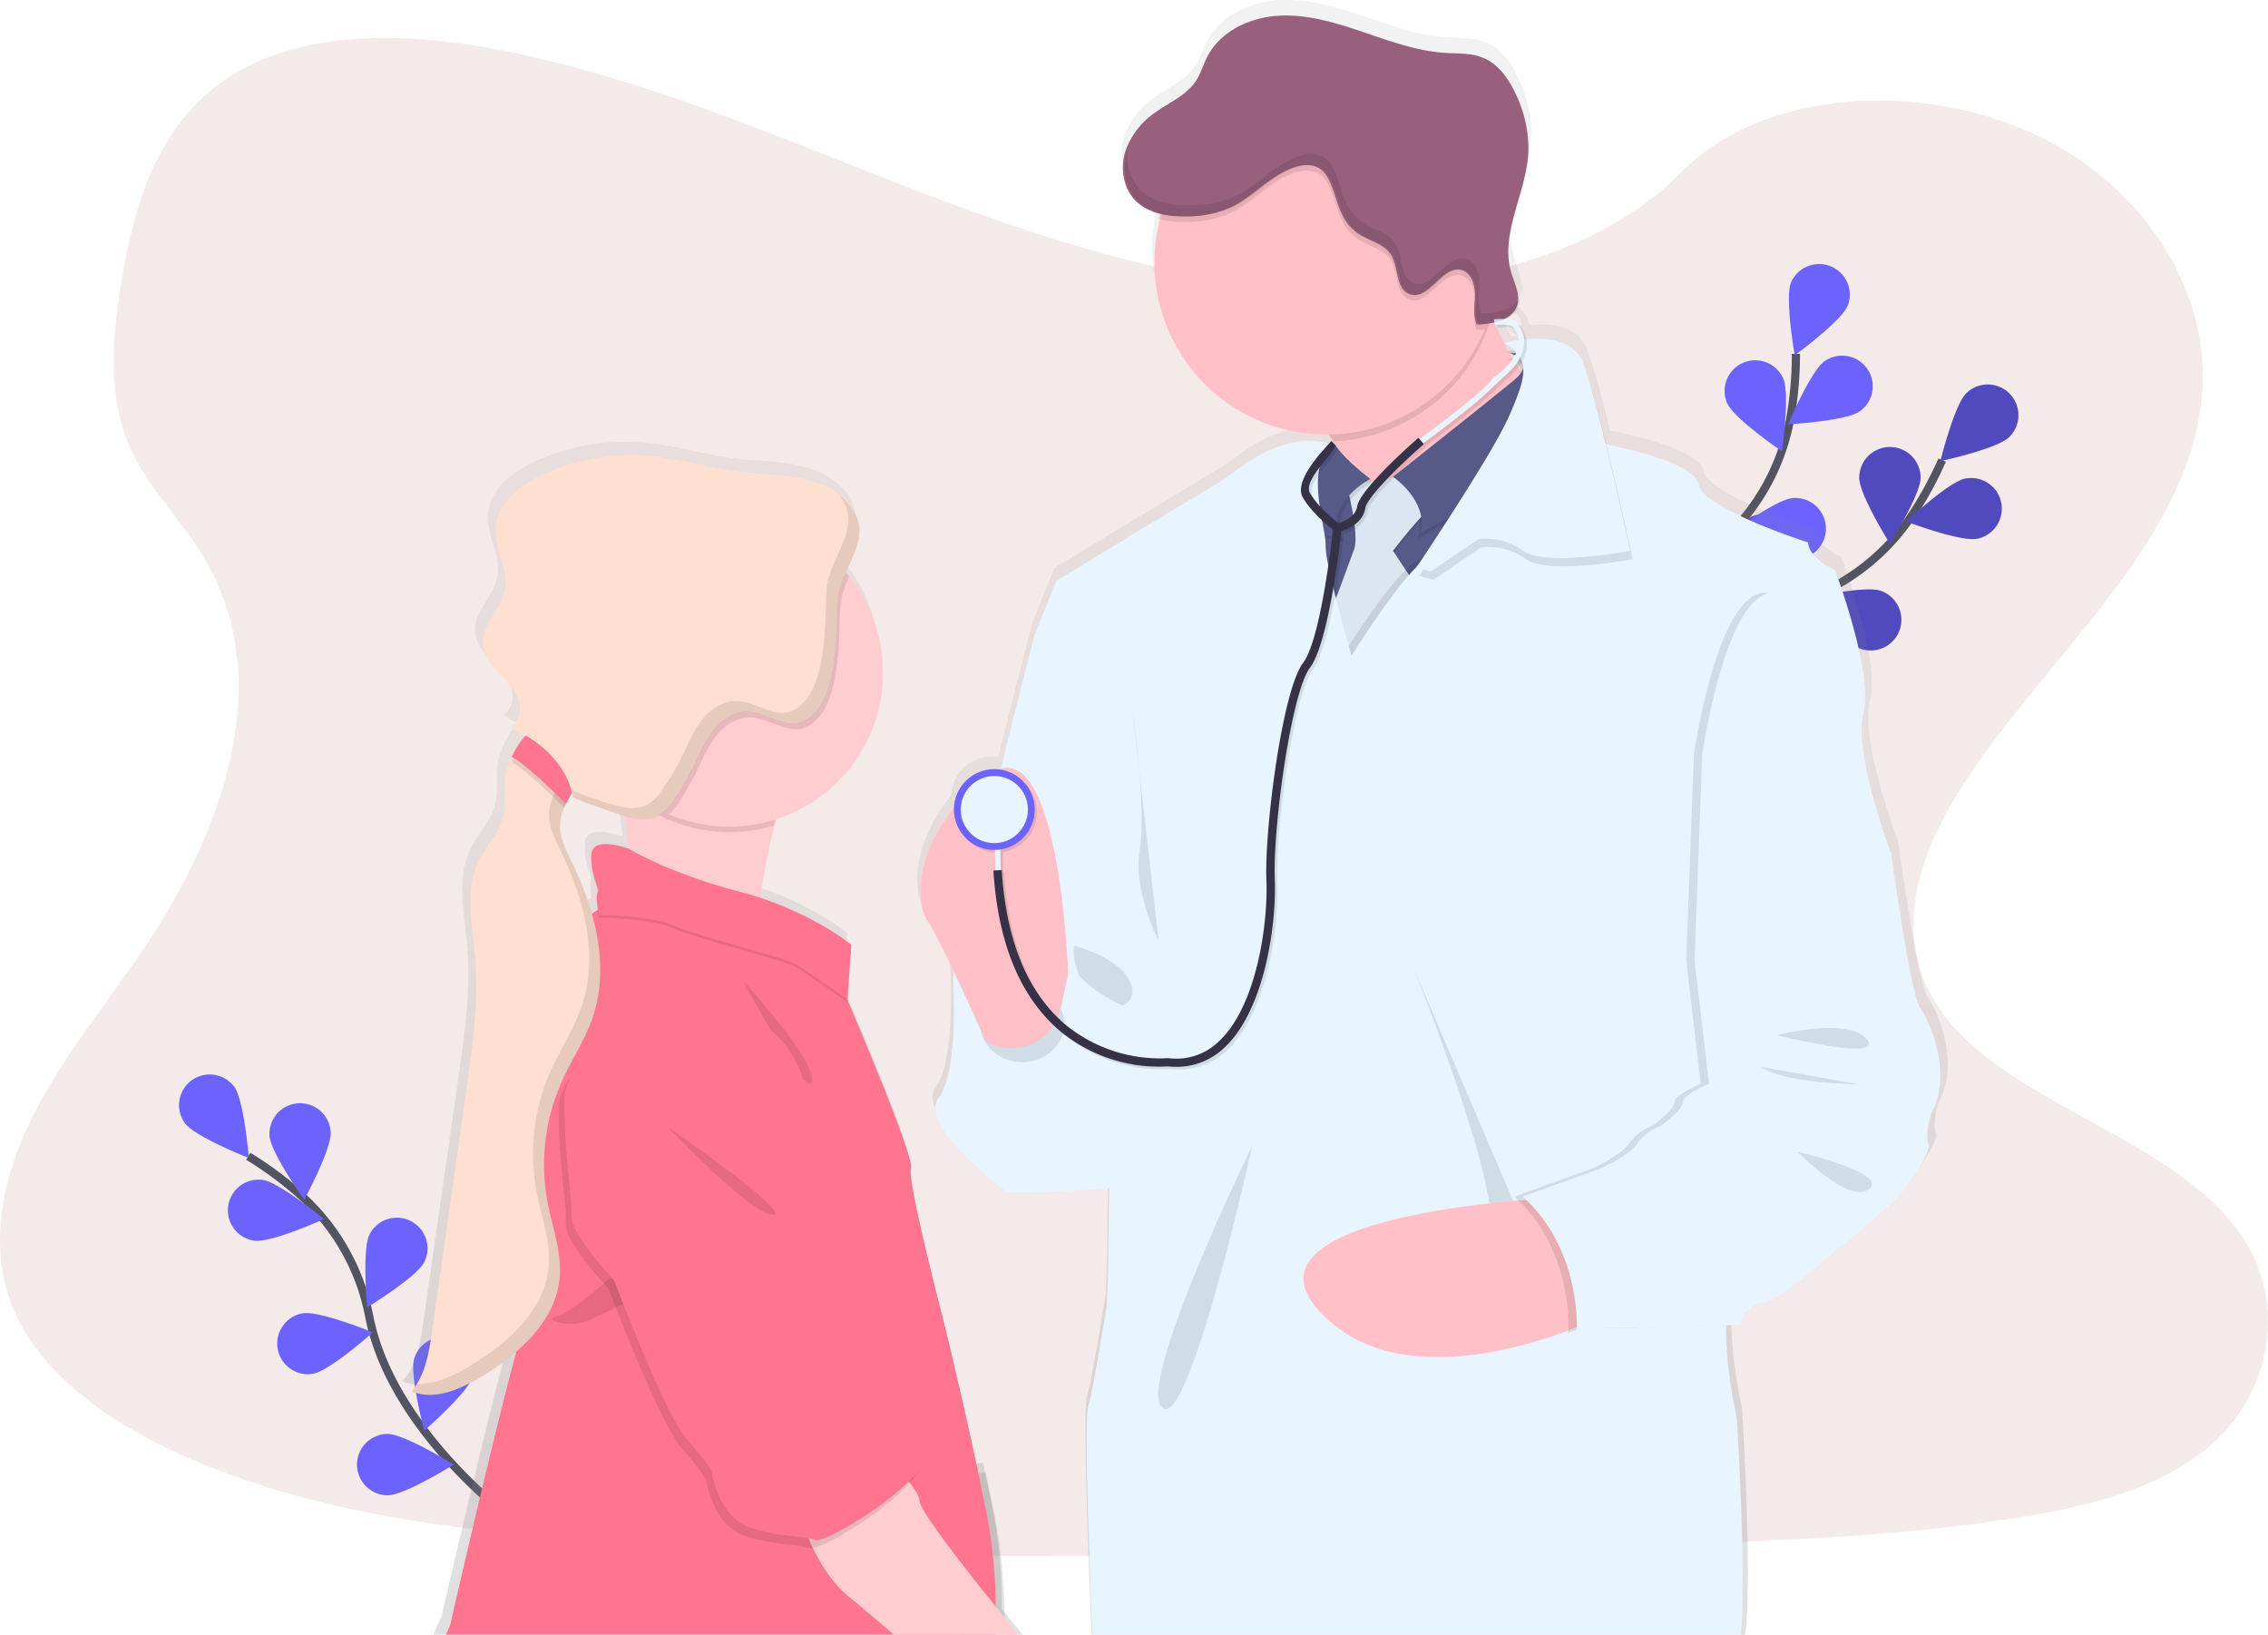 <svg xmlns="http://www.w3.org/2000/svg" xmlns:xlink="http://www.w3.org/1999/xlink" width="555.195" height="400.085" viewBox="0 0 555.195 400.085">
  <defs>
    <linearGradient id="linear-gradient" x1="0.5" y1="1" x2="0.5" gradientUnits="objectBoundingBox">
      <stop offset="0" stop-color="gray" stop-opacity="0.251"/>
      <stop offset="0.54" stop-color="gray" stop-opacity="0.122"/>
      <stop offset="1" stop-color="gray" stop-opacity="0.102"/>
    </linearGradient>
    <linearGradient id="linear-gradient-2" x1="0.5" y1="1" x2="0.5" y2="0" xlink:href="#linear-gradient"/>
  </defs>
  <g id="Group_10" data-name="Group 10" transform="translate(-119.805 -231.6)">
    <g id="Group_8" data-name="Group 8">
      <path id="Path_1" data-name="Path 1" d="M379.518,138.1c-35.593-1.237-69.519-12.728-101.866-25.3s-64.407-26.5-99.167-33.16c-22.348-4.289-47.907-4.892-65.91,7.09-17.329,11.527-22.926,31.427-25.937,49.89-2.264,13.894-3.578,28.513,2.612,41.522,4.309,9.027,11.956,16.618,17.247,25.267,18.4,30.093,5.393,67.2-14.553,96.611-9.354,13.8-20.207,26.934-27.424,41.609s-10.561,31.488-4.243,46.455c6.262,14.824,21.178,25.978,37.341,33.814,32.827,15.9,71.508,20.452,109.227,23.059,83.495,5.71,167.439,3.236,251.153.762,30.982-.92,62.1-1.845,92.578-6.645,16.925-2.663,34.4-6.885,46.69-17.078,15.6-12.943,19.465-34.852,9.012-51.081-17.533-27.215-66.007-33.977-78.265-63.186-6.742-16.076.184-33.988,9.988-48.9,21.024-31.984,56.275-60.047,58.13-96.611,1.278-25.114-15.667-50.258-41.87-62.143-27.46-12.467-65.542-10.893-85.8,9.712C447.6,131.022,410.94,139.19,379.518,138.1Z" transform="translate(62.866 164.048)" fill="#9f3031" opacity="0.1"/>
      <path id="Path_2" data-name="Path 2" d="M238.883,699.924s-28.114-21.254-33.425-48.29a53.437,53.437,0,0,0-16.465-29.5,89.969,89.969,0,0,0-13.173-9.815" transform="translate(4.754 -97.713)" fill="none" stroke="#535461" stroke-miterlimit="10" stroke-width="2"/>
      <path id="Path_3" data-name="Path 3" d="M156.142,576.095c2.464,3.333,3.578,17.456,3.578,17.456s-13.173-5.188-15.642-8.516a7.508,7.508,0,0,1,12.064-8.94Z" transform="translate(20.992 -78.52)" fill="#6c63ff"/>
      <path id="Path_4" data-name="Path 4" d="M200.968,593.954c.256,4.135-6.477,16.6-6.477,16.6s-8.245-11.522-8.506-15.657a7.5,7.5,0,1,1,14.978-.94Z" transform="translate(-0.208 -85.297)" fill="#6c63ff"/>
      <path id="Path_5" data-name="Path 5" d="M246.332,652.6c-1.861,3.7-13.97,11.062-13.97,11.062s-1.293-14.108.567-17.809a7.5,7.5,0,1,1,13.4,6.748Z" transform="translate(-22.672 -112.083)" fill="#6c63ff"/>
      <path id="Path_6" data-name="Path 6" d="M269.439,708.482c-1.211,3.961-11.9,13.26-11.9,13.26s-3.665-13.684-2.454-17.651a7.505,7.505,0,1,1,14.354,4.391Z" transform="translate(-33.873 -139.977)" fill="#6c63ff"/>
      <path id="Path_7" data-name="Path 7" d="M172.578,638.46c4.089.552,17.017-5.286,17.017-5.286s-10.908-9.037-15.018-9.589a7.5,7.5,0,0,0-2,14.875Z" transform="translate(9.519 -103.187)" fill="#6c63ff"/>
      <path id="Path_8" data-name="Path 8" d="M198.461,702.258c4.089-.7,14.655-10.131,14.655-10.131s-13.117-5.357-17.2-4.657a7.5,7.5,0,1,0,2.556,14.788Z" transform="translate(-2.025 -134.418)" fill="#6c63ff"/>
      <path id="Path_9" data-name="Path 9" d="M235.419,760.3c4.146,0,16.158-7.509,16.158-7.509s-12.018-7.5-16.163-7.5a7.5,7.5,0,1,0,0,15.008Z" transform="translate(-20.709 -162.713)" fill="#6c63ff"/>
      <path id="Path_10" data-name="Path 10" d="M833.49,353.155s17.329-30.7,43.45-39.539a53.432,53.432,0,0,0,27.051-20.237A89.613,89.613,0,0,0,911.96,279" transform="translate(-316.735 65.224)" fill="none" stroke="#535461" stroke-miterlimit="10" stroke-width="2"/>
      <path id="Path_11" data-name="Path 11" d="M1002.993,255.674c-2.975,2.883-16.823,5.868-16.823,5.868s3.4-13.751,6.374-16.639a7.5,7.5,0,1,1,10.449,10.771Z" transform="translate(-391.37 82.926)" fill="#6c63ff"/>
      <path id="Path_12" data-name="Path 12" d="M987.2,302.386c-4.089.808-17.313-4.212-17.313-4.212s10.326-9.712,14.39-10.5a7.5,7.5,0,1,1,2.924,14.717Z" transform="translate(-383.411 61.073)" fill="#6c63ff"/>
      <path id="Path_13" data-name="Path 13" d="M935.745,355.427c-3.915-1.355-12.815-12.375-12.815-12.375s13.8-3.159,17.727-1.8a7.5,7.5,0,1,1-4.913,14.18Z" transform="translate(-360.456 34.96)" fill="#6c63ff"/>
      <path id="Path_14" data-name="Path 14" d="M882.7,385.434c-4.089-.675-14.7-10.055-14.7-10.055s13.081-5.449,17.165-4.774a7.512,7.512,0,1,1-2.438,14.824Z" transform="translate(-333.605 20.473)" fill="#6c63ff"/>
      <path id="Path_15" data-name="Path 15" d="M947.3,280.015c-.005,4.146,7.514,16.173,7.514,16.173s7.509-12.012,7.509-16.153a7.5,7.5,0,1,0-15,0Z" transform="translate(-372.369 68.482)" fill="#6c63ff"/>
      <path id="Path_16" data-name="Path 16" d="M887.622,314.543c1.237,3.956,11.992,13.183,11.992,13.183s3.578-13.71,2.331-17.666a7.5,7.5,0,0,0-14.313,4.483Z" transform="translate(-343.07 52.489)" fill="#6c63ff"/>
      <path id="Path_17" data-name="Path 17" d="M834.911,358.488c.552,4.089,9.59,15.013,9.59,15.013s5.832-12.907,5.28-17.012a7.5,7.5,0,1,0-14.87,2Z" transform="translate(-317.384 30.611)" fill="#6c63ff"/>
      <path id="Path_18" data-name="Path 18" d="M1002.993,255.674c-2.975,2.883-16.823,5.868-16.823,5.868s3.4-13.751,6.374-16.639a7.5,7.5,0,1,1,10.449,10.771Z" transform="translate(-391.37 82.926)" opacity="0.25"/>
      <path id="Path_19" data-name="Path 19" d="M987.2,302.386c-4.089.808-17.313-4.212-17.313-4.212s10.326-9.712,14.39-10.5a7.5,7.5,0,1,1,2.924,14.717Z" transform="translate(-383.411 61.073)" opacity="0.25"/>
      <path id="Path_20" data-name="Path 20" d="M935.745,355.427c-3.915-1.355-12.815-12.375-12.815-12.375s13.8-3.159,17.727-1.8a7.5,7.5,0,1,1-4.913,14.18Z" transform="translate(-360.456 34.96)" opacity="0.25"/>
      <path id="Path_21" data-name="Path 21" d="M882.7,385.434c-4.089-.675-14.7-10.055-14.7-10.055s13.081-5.449,17.165-4.774a7.512,7.512,0,1,1-2.438,14.824Z" transform="translate(-333.605 20.473)" opacity="0.25"/>
      <path id="Path_22" data-name="Path 22" d="M947.3,280.015c-.005,4.146,7.514,16.173,7.514,16.173s7.509-12.012,7.509-16.153a7.5,7.5,0,1,0-15,0Z" transform="translate(-372.369 68.482)" opacity="0.25"/>
      <path id="Path_23" data-name="Path 23" d="M887.622,314.543c1.237,3.956,11.992,13.183,11.992,13.183s3.578-13.71,2.331-17.666a7.5,7.5,0,0,0-14.313,4.483Z" transform="translate(-343.07 52.489)" opacity="0.25"/>
      <path id="Path_24" data-name="Path 24" d="M834.911,358.488c.552,4.089,9.59,15.013,9.59,15.013s5.832-12.907,5.28-17.012a7.5,7.5,0,1,0-14.87,2Z" transform="translate(-317.384 30.611)" opacity="0.25"/>
      <path id="Path_25" data-name="Path 25" d="M835.44,327.666s3.4-35.087,23.677-53.744a53.454,53.454,0,0,0,16.531-29.464,89.593,89.593,0,0,0,1.477-16.357" transform="translate(-317.688 90.105)" fill="none" stroke="#535461" stroke-miterlimit="10" stroke-width="2"/>
      <path id="Path_26" data-name="Path 26" d="M928.05,195.086c-1.534,3.844-13,12.186-13,12.186s-2.464-13.95-.915-17.794A7.506,7.506,0,0,1,928.05,195.1Z" transform="translate(-355.905 111.28)" fill="#6c63ff"/>
      <path id="Path_27" data-name="Path 27" d="M930.793,242.492c-3.389,2.382-17.533,3.164-17.533,3.164s5.51-13.055,8.9-15.437a7.5,7.5,0,1,1,8.634,12.268Z" transform="translate(-355.729 89.801)" fill="#6c63ff"/>
      <path id="Path_28" data-name="Path 28" d="M901.9,312.1c-4.13.348-16.736-6.134-16.736-6.134s11.348-8.485,15.478-8.833a7.5,7.5,0,0,1,1.257,14.957Z" transform="translate(-341.993 56.372)" fill="#6c63ff"/>
      <path id="Path_29" data-name="Path 29" d="M866.628,360.806c-4.013,1.022-17.528-3.205-17.528-3.205s9.748-10.28,13.761-11.322a7.5,7.5,0,0,1,3.767,14.527Z" transform="translate(-324.366 32.454)" fill="#6c63ff"/>
      <path id="Path_30" data-name="Path 30" d="M883.542,241.87c1.677,3.788,13.4,11.757,13.4,11.757s1.994-14.027.317-17.814a7.5,7.5,0,0,0-13.72,6.073Z" transform="translate(-340.921 88.44)" fill="#6c63ff"/>
      <path id="Path_31" data-name="Path 31" d="M842.666,297.09c2.735,3.113,16.3,7.192,16.3,7.192s-2.29-13.981-5.025-17.094a7.5,7.5,0,1,0-11.277,9.9Z" transform="translate(-320.308 62.469)" fill="#6c63ff"/>
      <path id="Path_32" data-name="Path 32" d="M812.63,359.169c2.167,3.527,14.849,9.84,14.849,9.84s.107-14.164-2.045-17.7a7.5,7.5,0,0,0-12.779,7.857Z" transform="translate(-306.063 31.53)" fill="#6c63ff"/>
      <path id="Path_33" data-name="Path 33" d="M784.44,145.085c.848-3.113,1.871-6.241,2.587-9.4C786.168,138.844,785.14,141.983,784.44,145.085Z" transform="translate(-292.758 135.278)" fill="url(#linear-gradient)"/>
      <path id="Path_34" data-name="Path 34" d="M519.259,137.423c-.072-.123-.123-.245-.179-.358h0c0-.051-.051-.092-.072-.143a3.211,3.211,0,0,1-.343.138c-.225.087-.455.169-.69.235s-.332.1-.511.143a2.974,2.974,0,0,1-.455.118l.041.092c.189-.041.373-.077.562-.128l.051.634c.215,0,.414-.031.608-.031a2.517,2.517,0,0,1,.276,0h1.022C519.464,137.893,519.352,137.653,519.259,137.423ZM623.027,302.6c-2.4-3.236-7.2-37.965-7.2-37.965s-9.431-24.695-6.86-34.55-7.023-35.071-7.023-35.071-6.339-2.755-6.681-6.845c0,0-25.881-8.179-27.092-14.313-.982-5.03-17.032-8.639-22.8-9.779-1.758-7.1-3.527-13.715-4.831-17.329-.353-1.125-.685-2.1-.992-2.863-2.2-5.623-9.012-6.134-13.95-5.684a7.607,7.607,0,0,0-1.171-2.673,1.467,1.467,0,0,0-.465-.711,2.714,2.714,0,0,0-.337-.245,1.615,1.615,0,0,0-.348-.44,2.452,2.452,0,0,0-.46-.327,3.07,3.07,0,0,0-.368-.169,4.913,4.913,0,0,0-.915-.25,7.532,7.532,0,0,0-1.1-.143,6.722,6.722,0,0,0,2.357-1.723,4.913,4.913,0,0,0,.966-1.779,5.232,5.232,0,0,0,.215-1.677,4.334,4.334,0,0,1-.46.659c.215-2.264-.981-4.565-1.666-6.819a20.175,20.175,0,0,1-.45-9.022h0c.685-4.529,2.382-9.109,3.532-13.72a.336.336,0,0,0,0-.077,35.624,35.624,0,0,0,1.114-7,30.881,30.881,0,0,0-2.985-13.873c-1.743-3.849-4.314-7.637-8.25-9.2-2.924-1.181-6.2-.992-9.349-1.186-7.064-.44-13.8-2.924-20.518-5.183s-13.628-4.314-20.7-3.921-14.343,3.8-17.569,10.06c-1.022,1.953-1.61,4.125-2.832,5.96-2.29,3.461-6.39,5.194-9.809,7.581a19.4,19.4,0,0,0-7.668,9.82,13.1,13.1,0,0,0-.276,6.722h0a12.032,12.032,0,0,0,.429,1.482,10.5,10.5,0,0,0,2.224,3.634,10.842,10.842,0,0,0,2.525,1.958h0A14.859,14.859,0,0,0,435,107.392c-.046.153-.092.317-.143.475-.082.261-.153.511-.23.792-.169.629-.327,1.268-.46,1.912a.593.593,0,0,0,0,.138,41.746,41.746,0,0,0-.941,8.848,40.834,40.834,0,0,0,.215,4.212h0a42.607,42.607,0,0,0,40.326,38.169c.726.036,1.457.056,2.2.056h1.022c.332.44.659.889.971,1.329s.6.889.869,1.329l-.741-.767h0l-.741-.68a6.023,6.023,0,0,1-.67.772,12.431,12.431,0,0,0-1.477-.419h0a18.942,18.942,0,0,0-9.6.639c-3.91,1.171-8.69,3.578-14.282,8.153l-27.25,16.357-14.742,8.966-5.311,12.984s-3.992,15.427-8.434,33.1c-.174.051-.342.1-.511.164a9.565,9.565,0,0,0-1.084-.061A9.963,9.963,0,0,0,384,253.428c-8.833,10.735-9.334,21.469-7.259,26.4h0a7.035,7.035,0,0,0,.705,1.314,124.072,124.072,0,0,1,6.477,12.416c-.066.445-.107.818-.128,1.1a2.7,2.7,0,0,0,0,.276s1.533,23.161-3.578,29.8c-1.119,1.447-.951,3.348,0,5.454h0c3.425,7.576,16.966,17.692,16.966,17.692s16.24-.087,25.288-1.073c-.026.91-.046,1.815-.066,2.7-.2,8.935-.2,16.424-.2,16.424l-.337,9.37s-3.067,19.746-4.6,25.19c-.966,3.415.148,35.03,1.119,58.273H578.387c1.881-13.75-.772-55.528-.772-55.528A109.775,109.775,0,0,1,575,383.015a.077.077,0,0,1,0-.066c0-.823,0-1.626.031-2.413l1.16-.041,2.086-.072h.189s.051-.194.169-.511h0a9.766,9.766,0,0,1,1.12-2.234,5.541,5.541,0,0,1,4.37-2.689c1.155-.046,2.944-.981,4.964-2.362a.092.092,0,0,0,.041,0c5.434-3.675,12.616-10.459,14.359-11.573,2.4-1.534,13.878-11.757,13.878-11.757s1.712-2.167,3.537-4.779l.066-.092c2.27-3.272,4.682-7.182,4.089-8.414-1.022-2.208.685-7.489.685-7.489C631.078,318.766,625.43,305.833,623.027,302.6ZM524.182,145.372a2.045,2.045,0,0,1,.092.47c-.128-.169-.256-.348-.383-.511l-.123-.164-.087-.123.194-.266v.036h0a1.774,1.774,0,0,1,.307.557Zm-1.718-4.529c-.557.112-1,.215-1.283.291-.363-.644-.711-1.288-1.022-1.942a14.824,14.824,0,0,1,2.305,1.651Zm-.961.808a.112.112,0,0,1,0-.031l.041.031h0c.21.138.414.271.6.409h0c.169.123.322.24.475.363a4.872,4.872,0,0,1-.327.511c-.179-.281-.347-.552-.511-.833A1.839,1.839,0,0,1,521.5,141.651Zm-3.067-6.308a15.125,15.125,0,0,1,2.97,0h0a2.248,2.248,0,0,1,.383.046h0a4.247,4.247,0,0,1,.813.21,5.939,5.939,0,0,1,1.079,2.868l-.276.041-.271.051c-.511.087-1.022.174-1.421.256l-.511.107c-.68.148-1.073.261-1.089.266-.066-.138-.133-.266-.2-.4-.112-.22-.23-.445-.332-.665s-.235-.47-.343-.7c-.072-.123-.123-.245-.179-.358h0c0-.051-.051-.092-.072-.143a1.23,1.23,0,0,1-.077-.169c-.312-.634-.6-1.268-.874-1.891-.031-.061-.056-.128-.082-.189l.388-.026v.133Zm-121.96,317.1a126.8,126.8,0,0,0-2.127-23.575c-.654-3.287-1.329-6.574-2.014-9.8-.174-.808-.342-1.605-.511-2.4l-1.574.21h-.143c-4.294-20.247-8.782-38.087-8.782-38.087s-8.915-34.039-7.882-36.753a6.574,6.574,0,0,0-.414-2.7c-2.157-7.739-11.164-29.065-14.313-36.354h0a.288.288,0,0,0-.036-.092h0c-.511-1.222-.879-2.045-.992-2.285l.741-10.878.041-.654.1-1.39-.041-.036.041-.644s-7.78-6.379-20.958-10.985c-.511-.184-1.053-.363-1.59-.537.659-4.4,1.534-9.37,2.673-14.211.107-.486.225-.956.348-1.431h0c.107-.475.23-.935.353-1.4.194-.757.4-1.5.618-2.239.711-.225,1.411-.475,2.1-.741l.266-.1a37.724,37.724,0,0,0,23-43.961h0a37.517,37.517,0,0,0-6.584-13.878h0c-.235-.317-.486-.634-.736-.946s-.552-.659-.833-.976c1.477-3.358,3.22-6.553,3.363-9.82a10.077,10.077,0,0,0,0-1.242h0v-.051a10.5,10.5,0,0,0-3.287-6.461c-3.164-3.277-7.668-4.938-12.171-5.735s-9.094-.818-13.623-1.355c-7.509-.9-14.824-3.215-22.333-3.926a53.064,53.064,0,0,0-27.005,4.6c-5.587,2.556-11.246,7.023-11.583,13.152-.276,5.066,3.251,9.922,2.362,14.926-.884,4.917-5.894,8.787-5.454,13.761a9.875,9.875,0,0,0,2.413,5.229h0c.429.511.884,1.022,1.355,1.533,1.82,1.927,3.824,3.778,4.841,6.206.041.1.082.2.118.307.864,2.4.475,5.429-1.661,6.8a.077.077,0,0,1,.026.036h0c.031.041.061.072.087.112a.036.036,0,0,0,0-.026,5.592,5.592,0,0,0,2.919,1.82l.435.133c-.353.383-.685.782-1.022,1.2l-.22.291a21.269,21.269,0,0,0-1.533,2.377c-.261.46-.511.92-.721,1.38a17.339,17.339,0,0,0-1.508,4.432c-.547,3.384.225,6.911-.6,10.223-1.022,4.089-4.258,7.228-6.083,11.026-3.456,7.156-1.5,15.555-.8,23.458.946,10.735-.588,21.515-2.116,32.178q-1.217,8.506-2.433,17.027l-6.134,42.775c-.746,5.224-1.631,10.735-5.112,14.768h.036a.045.045,0,0,1-.036.041,10.683,10.683,0,0,0,3.292.849h0c4.544.455,9.36-1.743,13.449-4.146a63.556,63.556,0,0,0,9.165-6.436q-.629,2.3-1.35,5a.28.28,0,0,1,0,.051h0c-5.771,21.98-15.054,62.276-15.054,62.276s-.843,1.753-1.937,4.365h144.15c-1.687-2.045-3.256-4-4.483-5.582ZM289.744,249.2c.036-.061.061-.118.1-.174v1.109h0a3.788,3.788,0,0,1-.082.629v.046l.511.189.593.245h0q5.255,2.075,10.642,3.757c.368.118.741.23,1.114.337l.077.634c.092.649.179,1.309.261,1.968v.051c.23,1.825.455,3.645.654,5.423,0,0-9.385-3.578-9.268,1.856a2.652,2.652,0,0,0,0,.291,2.429,2.429,0,0,0,0,.389c.087,4.232,1.411,6.742,1.677,8.03a.363.363,0,0,1-.082.143,2.8,2.8,0,0,0-.225,1.579,15.538,15.538,0,0,0,.215,2.73c-.276.169-.547.337-.818.511h0c-.2.128-.4.271-.6.414a75.912,75.912,0,0,0-4.9-12.636c-1.406-2.893-2.985-5.909-2.97-9.083a5.134,5.134,0,0,1,.026-.624,10.734,10.734,0,0,1,.521-2.7c.118-.332.245-.659.388-.981a24.088,24.088,0,0,1,1.119-2.239h0c.266-.481.547-.956.818-1.436.087-.143.169-.291.25-.435ZM519.259,137.423c-.072-.123-.123-.245-.179-.358h0c0-.051-.051-.092-.072-.143a3.211,3.211,0,0,1-.343.138c-.225.087-.455.169-.69.235s-.332.1-.511.143l-.455.118.041.092c.189-.041.373-.077.562-.128l.051.634c.215,0,.414-.031.608-.031h1.3C519.464,137.893,519.352,137.653,519.259,137.423Z" transform="translate(-31.38 172.925)" fill="url(#linear-gradient-2)"/>
      <path id="Path_35" data-name="Path 35" d="M536.449,357.009l-3.067,1.355s-19.992,77.667-19.992,83.944,42.391,41.205,42.391,41.205l6.615-44.646S552.9,336.486,536.449,357.009Z" transform="translate(-160.26 28.42)" fill="#e8f5ff"/>
      <path id="Path_36" data-name="Path 36" d="M707.307,253.119,689.6,243.877a35.481,35.481,0,0,0-5.193-11.834c-2.592-3.742-6.037-7.417-10.331-9.334-10.852-4.866,45.9-30.409,45.9-30.409a92.35,92.35,0,0,0,3.154,9.048c2.924,7.218,7.775,16.552,14.026,19.21C747.782,225.081,707.307,253.119,707.307,253.119Z" transform="translate(-238.132 107.605)" fill="#ffc1c7"/>
      <path id="Path_37" data-name="Path 37" d="M723.128,201.348a42.315,42.315,0,0,1-38.726,30.7c-2.592-3.742-6.037-7.417-10.331-9.334-10.852-4.866,45.9-30.409,45.9-30.409a92.334,92.334,0,0,0,3.154,9.048Z" transform="translate(-238.132 107.605)" opacity="0.1"/>
      <path id="Path_38" data-name="Path 38" d="M693.6,144.338a42.09,42.09,0,1,1-12.329-29.953A42.291,42.291,0,0,1,693.6,144.338Z" transform="translate(-207.007 151.718)" fill="#ffc1c7"/>
      <path id="Path_39" data-name="Path 39" d="M668.5,234.648l-11.532,26.908L646.8,279.416H614.237L604.74,255l3.849-25.323h24.868l16.056-.9,5.423-1.81,3.5,1.983Z" transform="translate(-175.809 120.648)" fill="#575a89"/>
      <path id="Path_40" data-name="Path 40" d="M751.96,230.472s7.192,1.534.751,6.814-28.661,22.072-28.661,22.072,7.806,6.952,6.19,15.095l25.86-14.415,4.6-23.064S761.217,230.042,751.96,230.472Z" transform="translate(-263.237 88.955)" opacity="0.1"/>
      <path id="Path_41" data-name="Path 41" d="M713.352,287,696.9,289.714s3.394,12.549,1.7,16.112a2.389,2.389,0,0,0-.128.342L691.76,324.31l5.03,14.246L714.2,314.813l-5.935-8.986s6.272-8.312,10-11.195S713.352,287,713.352,287Z" transform="translate(-247.453 61.313)" opacity="0.1"/>
      <path id="Path_42" data-name="Path 42" d="M713.352,285.63,696.9,288.339s3.394,12.549,1.7,16.112a2.391,2.391,0,0,0-.128.343l-6.712,18.141,5.03,14.246,17.41-23.759-5.935-8.986s6.272-8.312,10-11.195S713.352,285.63,713.352,285.63Z" transform="translate(-247.453 61.983)" fill="#dce6f2"/>
      <path id="Path_43" data-name="Path 43" d="M752.65,227.822s7.192,1.533.746,6.814-29.346,23.427-29.346,23.427,8.48,5.6,6.87,13.735l25.86-14.41,4.6-23.064S761.892,227.392,752.65,227.822Z" transform="translate(-263.237 90.251)" fill="#575a89"/>
      <path id="Path_44" data-name="Path 44" d="M679.66,273.18s1.569,2.934,8.5,8.225c0,0-11.532,6.134-7.121,14.757l-17.64-4.6-2.714-8.48Z" transform="translate(-232.26 68.069)" opacity="0.1"/>
      <path id="Path_45" data-name="Path 45" d="M678.335,271.86s1.569,2.934,8.5,8.225c0,0-11.532,6.1-7.121,14.752l-17.635-4.6-2.714-8.475Z" transform="translate(-231.615 68.714)" fill="#575a89"/>
      <path id="Path_46" data-name="Path 46" d="M725.443,295.2l-11.532,26.908-10.152,17.86H671.178l-9.5-24.419,3.844-25.323h6.916c-.113,5.909,2.045,12.851,1.907,15.432-.235,4.243,6.328,27.133,6.328,27.133s13.735-22.215,19.159-24.194c3.409-1.242,10.632-11.578,15.534-19.1Z" transform="translate(-232.749 60.091)" opacity="0.1"/>
      <path id="Path_47" data-name="Path 47" d="M717.535,427.144l-1.17,1.472s8.48,42.565,6.134,52.231a27.439,27.439,0,0,0-.68,5.306v.077c-.414,9.835,2.556,22.6,2.556,22.6s2.372,37.622,1.022,53.1H566.617c-.93-22.88-1.932-52.523-1.022-55.81,1.533-5.424,4.6-25.1,4.6-25.1l.337-9.324s0-9.012.276-19.051c.118-4.514.291-9.252.542-13.454a71.026,71.026,0,0,1,1.39-11.926,26.286,26.286,0,0,0,.654-5.05,2.609,2.609,0,0,1,.031-.486c0-.511.051-1.063.072-1.631v-.511c.1-3.292.061-7.2-.046-11.246v-.67c-.087-3.036-.215-6.134-.358-9.078-.445-9.2-1.022-16.981-1.022-16.981L552.57,317l5.255-12.943,14.584-8.935,26.964-16.281c13.152-10.811,21.812-9.513,25.114-8.327a8.718,8.718,0,0,1,.94.383c.1.051.184.092.261.138a2.166,2.166,0,0,1,.3.174h0a6.227,6.227,0,0,0-2.29,1.886,8.341,8.341,0,0,0-1.416,3.067,14.272,14.272,0,0,0-.363,2.091c-.067.741-.092,1.508-.092,2.28a39.582,39.582,0,0,0,.435,5.056v.112c.169,1.2.378,2.367.583,3.466a.234.234,0,0,0,0,.056c.235,1.283.47,2.469.629,3.491.031.184.056.353.082.511a11.7,11.7,0,0,1,.158,2.045,24.836,24.836,0,0,0,.665,4.907c.133.675.286,1.4.455,2.147.23,1.022.48,2.137.751,3.272.148.624.307,1.268.47,1.907.061.256.128.511.189.772l.1.4c1.089,4.33,2.27,8.639,3,11.246.429,1.534.7,2.479.7,2.479s7.7-12.447,13.843-19.532c.092-.1.174-.2.261-.291.608-.7,1.206-1.339,1.779-1.9a10.509,10.509,0,0,1,3.282-2.464,3.572,3.572,0,0,0,.557-.261c2.515-1.426,6.574-6.6,10.372-12.028.373-.511.736-1.068,1.1-1.595.844-1.217,1.661-2.438,2.433-3.609.593-.895,1.16-1.763,1.7-2.592,2.556-3.977,4.355-6.942,4.355-6.942l3.547-.158.619-.031h.414l16.107-.746s.7.118,1.84.348a.327.327,0,0,1,.189.041c5.715,1.135,21.592,4.728,22.563,9.712,1.186,6.1,26.8,14.246,26.8,14.246.337,4.089,6.609,6.783,6.609,6.783s9.5,25.1,6.957,34.933c-2.51,9.712,6.533,33.737,6.773,34.412h0l-1.733,2.188Z" transform="translate(-179.413 69.751)" fill="#e8f5ff"/>
      <path id="Path_48" data-name="Path 48" d="M758.055,225.967s15.677-4.447,19.24,4.708S788.828,276.8,788.828,276.8s-20.692,3.9-26.116,0a15.626,15.626,0,0,0-11.026-2.883l-11.7,7.969-3.456-1.022s18.719-27.828,22.788-37.285S764.762,229.9,758.055,225.967Z" transform="translate(-269.338 91.676)" opacity="0.1"/>
      <path id="Path_49" data-name="Path 49" d="M756.745,221.967s15.688-4.447,19.266,4.708S787.543,272.8,787.543,272.8s-20.687,3.9-26.116,0a15.611,15.611,0,0,0-11.021-2.883L738.7,277.889l-3.456-1.022s18.719-27.828,22.788-37.285S763.451,225.908,756.745,221.967Z" transform="translate(-268.707 93.631)" fill="#e8f5ff"/>
      <path id="Path_50" data-name="Path 50" d="M571.265,511.55s11.7,2.883,13.909,9.5-8.649,6.783-8.649,6.783S569.91,516.13,571.265,511.55Z" transform="translate(-188.462 -48.454)" opacity="0.1"/>
      <path id="Path_51" data-name="Path 51" d="M634.674,607.09s-28.656,58.677-22.042,64.275S634.674,607.09,634.674,607.09Z" transform="translate(-208.289 -95.157)" opacity="0.1"/>
      <path id="Path_52" data-name="Path 52" d="M734,522.5s22.9,57,18.315,65.8,9.835,0,9.835,0Z" transform="translate(-268.101 -53.806)" opacity="0.1"/>
      <path id="Path_53" data-name="Path 53" d="M740.048,632.64s-77.33,3.732-54.772,27.813,68.85,1.022,68.85,1.022Z" transform="translate(-242.267 -107.646)" fill="#ffc1c7"/>
      <path id="Path_54" data-name="Path 54" d="M694.952,144.344a42.094,42.094,0,0,1-3.205,16.163c-.71.082-1.421.133-2.106.164-1.022-2.244-.475-4.836-.455-7.3s-.889-5.372-3.266-6.037c-4.739-1.334-8.01,7.524-12.682,5.924-3.578-1.217-2.643-6.645-4.7-9.779-1.631-2.479-4.9-3.179-7.437-4.733-5.4-3.317-5.24-8.623-7.749-13.643-2.627-5.26-8.179-3.706-13-.6-3.66,2.362-6.819,5.526-10.734,7.407a26.556,26.556,0,0,1-10.954,2.316,24.07,24.07,0,0,1-6.87-.726,42.289,42.289,0,0,1,83.157,10.852Z" transform="translate(-208.361 151.712)" opacity="0.1"/>
      <path id="Path_55" data-name="Path 55" d="M632,105.559c-3.665,2.362-6.819,5.521-10.735,7.412a26.632,26.632,0,0,1-10.954,2.31c-4.6.1-9.554-.705-12.7-4.028-2.888-3.067-3.578-7.785-2.357-11.808a19.179,19.179,0,0,1,7.591-9.779c3.44-2.418,7.432-4.089,9.712-7.55,1.206-1.83,1.789-3.987,2.791-5.935,3.2-6.231,10.412-9.6,17.38-10.024s13.873,1.656,20.508,3.905,13.321,4.723,20.324,5.188c3.118.194,6.359,0,9.252,1.181,3.89,1.58,6.441,5.357,8.179,9.2a30.764,30.764,0,0,1,2.955,13.8c-.43,10.106-7.105,20.023-4.171,29.7.777,2.581,2.234,5.229,1.457,7.811-1.135,3.767-6,4.626-9.927,4.805-1.022-2.244-.475-4.841-.455-7.3s-.89-5.372-3.261-6.037c-4.744-1.324-8.015,7.519-12.677,5.924-3.553-1.222-2.632-6.645-4.7-9.779-1.631-2.484-4.9-3.179-7.437-4.733-5.4-3.318-5.24-8.623-7.749-13.643C642.383,100.9,636.827,102.451,632,105.559Z" transform="translate(-199.999 169.294)" fill="#99607e"/>
      <path id="Path_56" data-name="Path 56" d="M513.109,516.673l-3.9,1.36s1.534,23.064-3.578,29.678,16.787,23.059,16.787,23.059,30.016-.169,30.864-2.556-1.533-42.734-1.533-42.734S535.636,519.2,536.991,509.2c0,0-4.918,23.57-12.207,22.553S509.219,524.647,513.109,516.673Z" transform="translate(-156.089 -47.305)" fill="#e8f5ff"/>
      <ellipse id="Ellipse_1" data-name="Ellipse 1" cx="10.29" cy="9.411" rx="10.29" ry="9.411" transform="translate(359.739 472.762)" opacity="0.1"/>
      <path id="Path_57" data-name="Path 57" d="M533.9,476.838s-2.045-62.4-19.844-48.5-17.973,30.532-14.584,35.444,14.257,29.5,14.257,29.5h0a12.437,12.437,0,0,0,18.4-8.179Z" transform="translate(-152.624 -6.789)" fill="#ffc1c7"/>
      <path id="Path_58" data-name="Path 58" d="M653.383,214.362a1.5,1.5,0,0,0-.46-.705c-.879-.8-2.771-1.084-5.623-.838l.117,1.349c3.8-.327,4.554.429,4.652.557v.128l.117.169a5.7,5.7,0,0,1,1.022,4.5c-.833,4.166-5.95,7.484-6,7.519l-.123.072-.077.118c-2.208,3.277-14.7,12.524-17.963,14.916l-.286-.327c-1.462,1.268-14.313,12.519-15.008,16.828-.45,2.7-3.5,3.752-4.6,4.043-1.165-.884-4.948-3.9-6.916-7.269-1.845-3.174,5.582-9.37,6.236-11.788l-1.022-1.048c-.107.388-9.646,9.3-6.993,13.858a30.343,30.343,0,0,0,7.371,7.816c-.435,3.946-3.139,27.118-7.294,32.608-5.163,6.824-9.5,41.216-9.022,53.223.424,10.668-2.362,30.818-11.665,39.473a14.91,14.91,0,0,1-12.3,4.089h-.225a36.3,36.3,0,0,1-24.966-8.179c-9.278-7.806-14.533-20.544-15.626-37.873H526.5l-.092-5.045a9.84,9.84,0,1,0-1.467.118h.113l.092,5.015-.45.031c1.125,17.891,6.645,31.125,16.358,39.3a37.826,37.826,0,0,0,26.381,8.634,18.984,18.984,0,0,0,2.045.112,16.767,16.767,0,0,0,11.757-4.728c9.8-9.124,12.779-30.016,12.314-41.047-.511-12.723,4.043-45.878,8.613-51.914,4.478-5.924,7.192-29.009,7.668-33.482,1.62-.455,5.286-1.891,5.909-5.623.45-2.7,9.032-11.016,14.313-15.621l-.159-.184c2.842-2.075,11.68-8.618,16.061-12.82,1.36-1.3,2.709-2.607,4.12-3.849,1.7-1.5,3.854-3.89,4.422-6.712A6.977,6.977,0,0,0,653.383,214.362Z" transform="translate(-161.072 97.617)" opacity="0.1"/>
      <path id="Path_59" data-name="Path 59" d="M688.253,291.831c-.215-.148-5.306-3.793-7.857-8.179-2.648-4.555,6.891-13.464,6.993-13.853l1.022,1.048c-.649,2.413-8.076,8.613-6.231,11.783,2.326,4,7.223,7.5,7.274,7.54Z" transform="translate(-241.671 69.721)" fill="#353146"/>
      <path id="Path_60" data-name="Path 60" d="M736,242.485l-.8-1.1c.164-.118,16.219-11.731,18.75-15.488l.082-.112.118-.077c.051-.036,5.168-3.348,6-7.519a5.669,5.669,0,0,0-1.022-4.493l-.118-.174V213.4c-.1-.133-.854-.884-4.657-.557l-.118-1.355c2.858-.245,4.744.036,5.623.838a1.533,1.533,0,0,1,.465.711,6.982,6.982,0,0,1,1.155,5.424c-.567,2.827-2.719,5.214-4.422,6.712-1.406,1.242-2.76,2.556-4.115,3.849C747.805,233.944,736.56,242.081,736,242.485Z" transform="translate(-268.688 98.268)" fill="#e8f5ff"/>
      <rect id="Rectangle_1" data-name="Rectangle 1" width="1.355" height="8.235" transform="translate(363.32 438.416) rotate(-1.05)" fill="#e8f5ff"/>
      <circle id="Ellipse_2" data-name="Ellipse 2" cx="9.891" cy="9.891" r="9.891" transform="translate(353.319 419.856)" fill="#6c63ff"/>
      <circle id="Ellipse_3" data-name="Ellipse 3" cx="8.215" cy="8.215" r="8.215" transform="translate(354.995 421.533)" fill="#e8f5ff"/>
      <path id="Path_61" data-name="Path 61" d="M577.444,422.269a19.006,19.006,0,0,1-2.045-.107,37.883,37.883,0,0,1-26.381-8.634c-9.712-8.179-15.223-21.4-16.357-39.3l2.045-.128c1.094,17.329,6.349,30.072,15.632,37.873a36.448,36.448,0,0,0,24.961,8.179h.225a14.941,14.941,0,0,0,12.309-4.089c9.3-8.654,12.084-28.8,11.66-39.473-.511-12.018,3.829-46.409,9-53.228,4.524-5.976,7.33-32.909,7.361-33.18l.077-.767.757-.133c.046,0,4.463-.838,5.015-4.14.716-4.3,13.546-15.555,15-16.828l1.334,1.534c-5.3,4.6-13.883,12.922-14.313,15.626-.624,3.742-4.289,5.173-5.9,5.623-.511,4.478-3.205,27.557-7.668,33.482-4.57,6.037-9.124,39.191-8.613,51.914.44,11.031-2.51,31.928-12.309,41.047A16.771,16.771,0,0,1,577.444,422.269Z" transform="translate(-169.68 70.449)" fill="#353146"/>
      <g id="Group_1" data-name="Group 1" transform="translate(395.12 268.018)" opacity="0.1">
        <path id="Path_62" data-name="Path 62" d="M783,152.184c.838-3.1,1.851-6.216,2.556-9.354C784.712,145.984,783.7,149.087,783,152.184Z" transform="translate(-687.174 -136.231)"/>
        <path id="Path_63" data-name="Path 63" d="M682.81,170.216c-1.022-2.244-.475-4.841-.455-7.3s-.889-5.347-3.261-6.037c-4.744-1.324-8.015,7.524-12.677,5.924-3.578-1.222-2.632-6.645-4.7-9.779-1.631-2.484-4.9-3.179-7.432-4.733-5.408-3.318-5.245-8.623-7.749-13.643-2.632-5.265-8.179-3.711-13-.6-3.665,2.362-6.819,5.526-10.735,7.412a26.631,26.631,0,0,1-10.954,2.31c-4.575.107-9.554-.705-12.7-4.028a11.869,11.869,0,0,1-2.8-9.814c-.087.24-.163.48-.24.721-1.227,4.023-.511,8.751,2.357,11.808,3.144,3.323,8.122,4.13,12.7,4.028a26.656,26.656,0,0,0,10.959-2.31c3.926-1.891,7.08-5.05,10.735-7.412,4.825-3.108,10.377-4.662,13,.6,2.5,5.02,2.346,10.326,7.749,13.643,2.556,1.533,5.8,2.249,7.437,4.733,2.045,3.144,1.14,8.557,4.7,9.779,4.657,1.595,7.928-7.248,12.672-5.924,2.372.665,3.287,3.578,3.261,6.037s-.557,5.061.455,7.3c3.931-.179,8.792-1.022,9.932-4.8a5.5,5.5,0,0,0,.215-1.672C690.621,169.321,686.347,170.057,682.81,170.216Z" transform="translate(-595.536 -129.92)"/>
      </g>
      <path id="Path_64" data-name="Path 64" d="M866.407,400.083l5.935,6.277s4.749,34.591,7.121,37.827,7.974,16.107,2.714,25.773c0,0-1.7,5.26-.68,7.463s-7.627,13.229-7.627,13.229-11.363,10.172-13.74,11.7-14.921,13.735-19.159,13.9-5.623,5.429-5.623,5.429l-23.913.848s-13.209-.69-16.081,1.176c0,0,1.534-20.181-13.224-33.41l18.821-6.783s7.126-3.067,9.329-6.272a11.517,11.517,0,0,1,5.623-4.238s5.255-3.732,5.424-5.766,6.425-4.529,6.425-4.529l-3.542-30.236,1.866-50.2s5.935-42.059,18.484-39.682S866.407,400.083,866.407,400.083Z" transform="translate(-291.629 34.183)" opacity="0.1"/>
      <path id="Path_65" data-name="Path 65" d="M870.407,400.083l5.935,6.277s4.749,34.591,7.121,37.827,7.974,16.107,2.714,25.773c0,0-1.692,5.26-.675,7.463s-7.632,13.229-7.632,13.229-11.363,10.172-13.74,11.7-14.921,13.735-19.159,13.9-5.623,5.429-5.623,5.429l-23.913.848s-13.219-.69-16.081,1.176c0,0,1.534-20.181-13.224-33.41l18.821-6.783s7.126-3.067,9.329-6.272a11.518,11.518,0,0,1,5.623-4.238s5.255-3.732,5.424-5.766,6.425-4.529,6.425-4.529l-3.542-30.236,1.866-50.2s5.935-42.059,18.484-39.682S870.407,400.083,870.407,400.083Z" transform="translate(-293.584 34.183)" fill="#e8f5ff"/>
      <path id="Path_66" data-name="Path 66" d="M907.84,552.655s17.467-4.6,22.047,1.022S907.84,552.655,907.84,552.655Z" transform="translate(-353.079 -67.681)" opacity="0.1"/>
      <path id="Path_67" data-name="Path 67" d="M899.88,569.44c5.935,4.156,24.25,4.325,24.25,4.325Z" transform="translate(-349.188 -76.752)" opacity="0.1"/>
      <path id="Path_68" data-name="Path 68" d="M917.46,610.08c.511.169,12.59,13.06,17.661,9.16S917.46,610.08,917.46,610.08Z" transform="translate(-357.782 -96.618)" opacity="0.1"/>
      <path id="Path_69" data-name="Path 69" d="M599.22,398.42s3.547,24.424,1.8,34.371,4.631,22.272,4.631,22.272Z" transform="translate(-202.217 6.848)" opacity="0.1"/>
      <path id="Path_70" data-name="Path 70" d="M399.2,413.4c-4.089,3.205-7.075,10.791-9.237,19.128-3.772,14.543-5,31.406-5,31.406s-32.562-7.463-30.19-10.852c1.493-2.132-.511-18.193-2.183-29.837-1-6.88-1.886-12.222-1.886-12.222S410.394,404.581,399.2,413.4Z" transform="translate(-80.733 1.795)" fill="#ffccd0"/>
      <path id="Path_71" data-name="Path 71" d="M399.2,412.076c-4.089,3.21-7.075,10.791-9.237,19.128a37.571,37.571,0,0,1-37.377-9.278c-1-6.885-1.886-12.227-1.886-12.227S410.394,403.259,399.2,412.076Z" transform="translate(-80.733 2.443)" opacity="0.1"/>
      <path id="Path_72" data-name="Path 72" d="M407.781,344.774A37.663,37.663,0,1,1,399.5,321.22,37.663,37.663,0,0,1,407.781,344.774Z" transform="translate(-71.812 51.476)" fill="#ffccd0"/>
      <path id="Path_73" data-name="Path 73" d="M525.865,803.378H515.13l-.9-18.959-.946-19.624s2.438-.363,6.323-.9l1.569-.21h.128c.848,3.982,1.687,8.071,2.495,12.156a124.911,124.911,0,0,1,2.091,21.98v1.5C525.916,800.684,525.885,802.048,525.865,803.378Z" transform="translate(-160.207 -171.702)" opacity="0.1"/>
      <path id="Path_74" data-name="Path 74" d="M405.132,669.1H270.51c.583-1.324.971-2.126.971-2.126s10.77-47.12,16.245-67.055a.255.255,0,0,0,0-.051,79.729,79.729,0,0,1,2.474-8h0a2.737,2.737,0,0,1,.24-.511c2.709-4.406,6.1-9.155,1.355-15.938s-3.067-36.63-3.067-36.63,5.766-25.441,11.869-39.007a18.251,18.251,0,0,1,3.875-5.623,15.833,15.833,0,0,1,1.7-1.441h0a14.9,14.9,0,0,1,1.421-.946l.1-.061a20.508,20.508,0,0,1,8.347-2.592,23.815,23.815,0,0,1,6.262.174,93.461,93.461,0,0,1,24.117,6.645c17.068,7.5,22.236,17.548,22.338,17.758h0l.041.087c.685,1.6,10.7,24.991,14.313,35.9.935,2.842,1.447,4.841,1.242,5.388-1.022,2.709,7.8,36.625,7.8,36.625s4.089,16.357,8.179,35.531c.179.8.348,1.595.511,2.4.731,3.481,1.457,7.028,2.157,10.571a124.253,124.253,0,0,1,2.091,22.134Q405.2,665.808,405.132,669.1Z" transform="translate(-41.533 -37.425)" fill="#ff748e"/>
      <path id="Path_75" data-name="Path 75" d="M349.225,465.314s-9.288-3.578-9.176,1.85,2.265,8.025,1.585,8.818.337,5.541.337,5.541,12.549,0,18.315,2.6,27.02,7.8,29.735,9.385,12.779,8.69,12.779,8.69l.9-13.454s-10.4-8.593-27.47-13S349.225,465.314,349.225,465.314Z" transform="translate(-75.526 -25.286)" opacity="0.1"/>
      <path id="Path_76" data-name="Path 76" d="M349.225,463.984s-9.288-3.578-9.176,1.85,2.265,8.025,1.585,8.818.337,5.541.337,5.541,12.549,0,18.315,2.6,27.02,7.8,29.735,9.38,12.779,8.69,12.779,8.69l.915-13.413s-10.4-8.593-27.47-13S349.225,463.984,349.225,463.984Z" transform="translate(-75.526 -24.636)" fill="#ff748e"/>
      <path id="Path_77" data-name="Path 77" d="M412.85,528.43s17.748,19.215,16.843,24.536S412.85,528.43,412.85,528.43Z" transform="translate(-111.114 -56.705)" opacity="0.1"/>
      <path id="Path_78" data-name="Path 78" d="M437.075,741.85s-6.9,14.021-3.164,13.117S437.075,741.85,437.075,741.85Z" transform="translate(-120.868 -161.031)" fill="none"/>
      <path id="Path_79" data-name="Path 79" d="M339.26,664.22s-13.009,11.987-16.843,12.667,2.939,2.939,7.346,1.135,13.8-6.553,13.8-6.553Z" transform="translate(-66.354 -123.083)" opacity="0.1"/>
      <path id="Path_80" data-name="Path 80" d="M493.865,802.224H463.527c-4.243-3.68-8.255-7.09-10.811-9.14-4.089-3.282-7.039-8.112-8.92-12-.424-.884-.792-1.712-1.1-2.464a41.123,41.123,0,0,1-1.472-3.962l22.466-13.341a35.108,35.108,0,0,1,3.491,3.415l.271.312c1.247,1.472,2.346,3.144,2.443,4.514.112,1.595,4.549,7.765,9.083,13.689,4.6,6.027,9.314,11.788,9.625,12.176h0s.777,1.058,2.045,2.684C491.54,799.285,492.644,800.7,493.865,802.224Z" transform="translate(-124.982 -170.549)" fill="#ffccd0"/>
      <path id="Path_81" data-name="Path 81" d="M399.513,321.238a21.913,21.913,0,0,0-2.188,7.668c-.4,7.821.25,25.308-8.409,29.234-4.289,1.932-8.879-2.31-13.582-2.413-3.384-.072-6.487,2.075-8.552,4.759s-3.348,5.868-4.846,8.9a60.822,60.822,0,0,1-4.7,7.923,19.934,19.934,0,0,1-1.738,2.193,37.653,37.653,0,1,1,44.012-58.248Z" transform="translate(-71.829 51.458)" opacity="0.1"/>
      <path id="Path_82" data-name="Path 82" d="M358.284,312.6c-.409,7.821.25,25.308-8.414,29.229-4.289,1.932-8.879-2.305-13.582-2.408-3.384-.077-6.482,2.075-8.552,4.754s-3.343,5.868-4.846,8.91a60.945,60.945,0,0,1-4.7,7.923,11.5,11.5,0,0,1-3.839,3.829c-2.822,1.472-6.241.644-9.268-.3q-5.889-1.855-11.6-4.181a11.7,11.7,0,0,0,.133-1.738c-.112.215-.235.414-.358.629l-.24.419c-.435.767-.859,1.534-1.247,2.321-.148.3-.291.613-.419.925a11.757,11.757,0,0,0-.956,3.66c-.261,3.41,1.421,6.645,2.914,9.712,5.74,11.864,9.288,25.737,4.969,38.184-1.871,5.413-5.112,10.223-7.478,15.453a49.925,49.925,0,0,0-3.491,29.535c1.181,6.2,3.547,12.329,2.965,18.612-1.022,10.811-10.346,18.857-19.685,24.388-5.045,2.975-11.22,5.623-16.577,3.271,3.415-3.987,4.294-9.5,5.03-14.706q3.021-21.29,6.057-42.6,1.211-8.48,2.418-16.961c1.5-10.622,3.026-21.362,2.086-32.05-.685-7.877-2.617-16.24.8-23.371,1.8-3.778,5.02-6.906,6.022-10.975.823-3.307.056-6.824.6-10.193a17.348,17.348,0,0,1,1.493-4.417,21.7,21.7,0,0,1,3.425-5.224,5.848,5.848,0,0,1-3.425-2.091c2.2-1.431,2.53-4.657,1.534-7.08s-2.99-4.268-4.785-6.18-3.522-4.14-3.747-6.747c-.434-4.963,4.524-8.807,5.4-13.7.884-4.984-2.612-9.83-2.331-14.875.327-6.1,5.93-10.53,11.46-13.1a52.139,52.139,0,0,1,26.724-4.6c7.453.705,14.666,3.011,22.1,3.905,4.483.511,9.027.562,13.479,1.349s8.915,2.449,12.048,5.715C368.65,296.429,358.754,303.519,358.284,312.6Z" transform="translate(-33.468 66.386)" fill="#ffe0d0"/>
      <path id="Path_83" data-name="Path 83" d="M385.864,675.708c-2.607-1.13-7.351-.455-15.493-2.934s-9.712-13.684-9.712-13.684v-.036h0c-.1-.256-.854-1.922-5.976-7.76-5.659-6.446-17.891-39-17.891-39s-10.847-11.65-10.5-15.943-1.927-15.719-1.7-28.5S349,546.6,349,546.6c46.583-8.255,35.613,45.448,34.371,49.517s5.2,15.059,5.2,15.059c-.91,4.785,3.732,12.192,3.732,12.192s1.125,6.553,1.355,9.042a1.53,1.53,0,0,0,.077.337c.746,2.346,6.829,4.473,9.3,5.766,2.6,1.36,10.97,13.229,10.97,13.229C415.819,660.454,388.461,676.853,385.864,675.708Z" transform="translate(-67.959 -65.164)" opacity="0.1"/>
      <path id="Path_84" data-name="Path 84" d="M388.519,671.732c-2.6-1.135-7.351-.455-15.488-2.939s-9.712-13.679-9.712-13.679v-.036h0c-.092-.261-.854-1.922-5.976-7.76-5.659-6.446-17.891-39.007-17.891-39.007s-10.847-11.644-10.51-15.938-1.922-15.719-1.7-28.487,24.4-21.239,24.4-21.239c46.583-8.255,35.613,45.448,34.371,49.517s5.2,15.059,5.2,15.059c-.91,4.784,3.732,12.191,3.732,12.191s1.125,6.553,1.36,9.043a1.286,1.286,0,0,0,.072.337c.746,2.346,6.829,4.473,9.308,5.766,2.6,1.355,10.97,13.229,10.97,13.229C418.479,656.489,391.121,672.887,388.519,671.732Z" transform="translate(-69.26 -63.233)" fill="#ff748e"/>
      <path id="Path_85" data-name="Path 85" d="M376.8,598.32s20.35,21.469,25.661,21.469S376.8,598.32,376.8,598.32Z" transform="translate(-93.491 -90.869)" opacity="0.1"/>
      <path id="Path_86" data-name="Path 86" d="M423.031,754.919c-2.6-1.135-7.351-.455-15.488-2.939S397.83,738.3,397.83,738.3v-.036h0c5.393-3.578,19.051-13.684,24.434-17.38a37.706,37.706,0,0,0,8.69-8.925c.746,2.346,6.829,4.473,9.308,5.766,2.6,1.355,10.97,13.229,10.97,13.229C452.99,739.676,425.633,756.074,423.031,754.919Z" transform="translate(-103.771 -146.42)" fill="#ff748e"/>
      <g id="Group_2" data-name="Group 2" transform="translate(220.542 352.832)" opacity="0.1">
        <path id="Path_87" data-name="Path 87" d="M302,406.415c.026.041.061.077.092.118.153-.194.312-.388.475-.572A3.822,3.822,0,0,1,302,406.415Z" transform="translate(-277.469 -349.67)"/>
        <path id="Path_88" data-name="Path 88" d="M290.4,442.493c.215-2.837,1.733-5.337,3.154-7.831-.93-.358-1.861-.721-2.781-1.1a11.586,11.586,0,0,0,.133-1.733c-1.436,2.556-3,5.071-3.22,7.949-.261,3.415,1.421,6.645,2.914,9.712,5.746,11.859,9.288,25.732,4.969,38.184-1.876,5.408-5.112,10.223-7.478,15.453a49.905,49.905,0,0,0-3.486,29.53c1.171,6.2,3.542,12.329,2.96,18.612-1.022,10.811-10.341,18.857-19.685,24.383-3.818,2.259-8.281,4.33-12.549,4.181a15.448,15.448,0,0,1-1.319,1.815c5.362,2.367,11.532-.3,16.577-3.282,9.349-5.52,18.688-13.546,19.711-24.378.583-6.282-1.789-12.411-2.965-18.612a49.945,49.945,0,0,1,3.476-29.53c2.351-5.224,5.623-10.045,7.478-15.453,4.319-12.452.772-26.325-4.969-38.184C291.832,449.123,290.14,445.908,290.4,442.493Z" transform="translate(-254.01 -362.316)"/>
        <path id="Path_89" data-name="Path 89" d="M398.127,297.271a14.776,14.776,0,0,0-1.615-1.431c6.2,8.036-2.75,14.865-3.195,23.514-.4,7.821.256,25.313-8.409,29.229-4.284,1.937-8.879-2.305-13.577-2.408-3.389-.072-6.487,2.081-8.557,4.759s-3.343,5.868-4.841,8.9a61.205,61.205,0,0,1-4.7,7.923,11.213,11.213,0,0,1-3.844,3.834c-2.811,1.467-6.231.644-9.262-.307q-4.422-1.39-8.761-3.067a11.05,11.05,0,0,1-.133,1.59q5.72,2.331,11.609,4.181c3.026.951,6.446,1.774,9.262.307a11.5,11.5,0,0,0,3.844-3.839,60.219,60.219,0,0,0,4.7-7.918c1.5-3.036,2.771-6.231,4.846-8.91s5.168-4.825,8.552-4.754c4.7.1,9.3,4.345,13.582,2.408,8.664-3.916,8-21.408,8.409-29.229C396.5,312.964,406.4,305.879,398.127,297.271Z" transform="translate(-291.757 -295.84)"/>
      </g>
      <path id="Path_90" data-name="Path 90" d="M316.457,426.571c-.434.767-.859,1.534-1.247,2.321-.148.3-.291.613-.419.925-2.679-2.7-9.2-9.114-12.841-11.1a21.8,21.8,0,0,1,3.425-5.224S314.049,418.075,316.457,426.571Z" transform="translate(-56.902 -0.519)" opacity="0.1"/>
      <path id="Path_91" data-name="Path 91" d="M316.7,424.856c-2.009-9.094-11.322-14.016-11.322-14.016a21.7,21.7,0,0,0-3.425,5.224c3.839,2.1,10.914,9.145,13.26,11.532Z" transform="translate(-56.902 0.776)" fill="#ff748e"/>
    </g>
  </g>
</svg>

